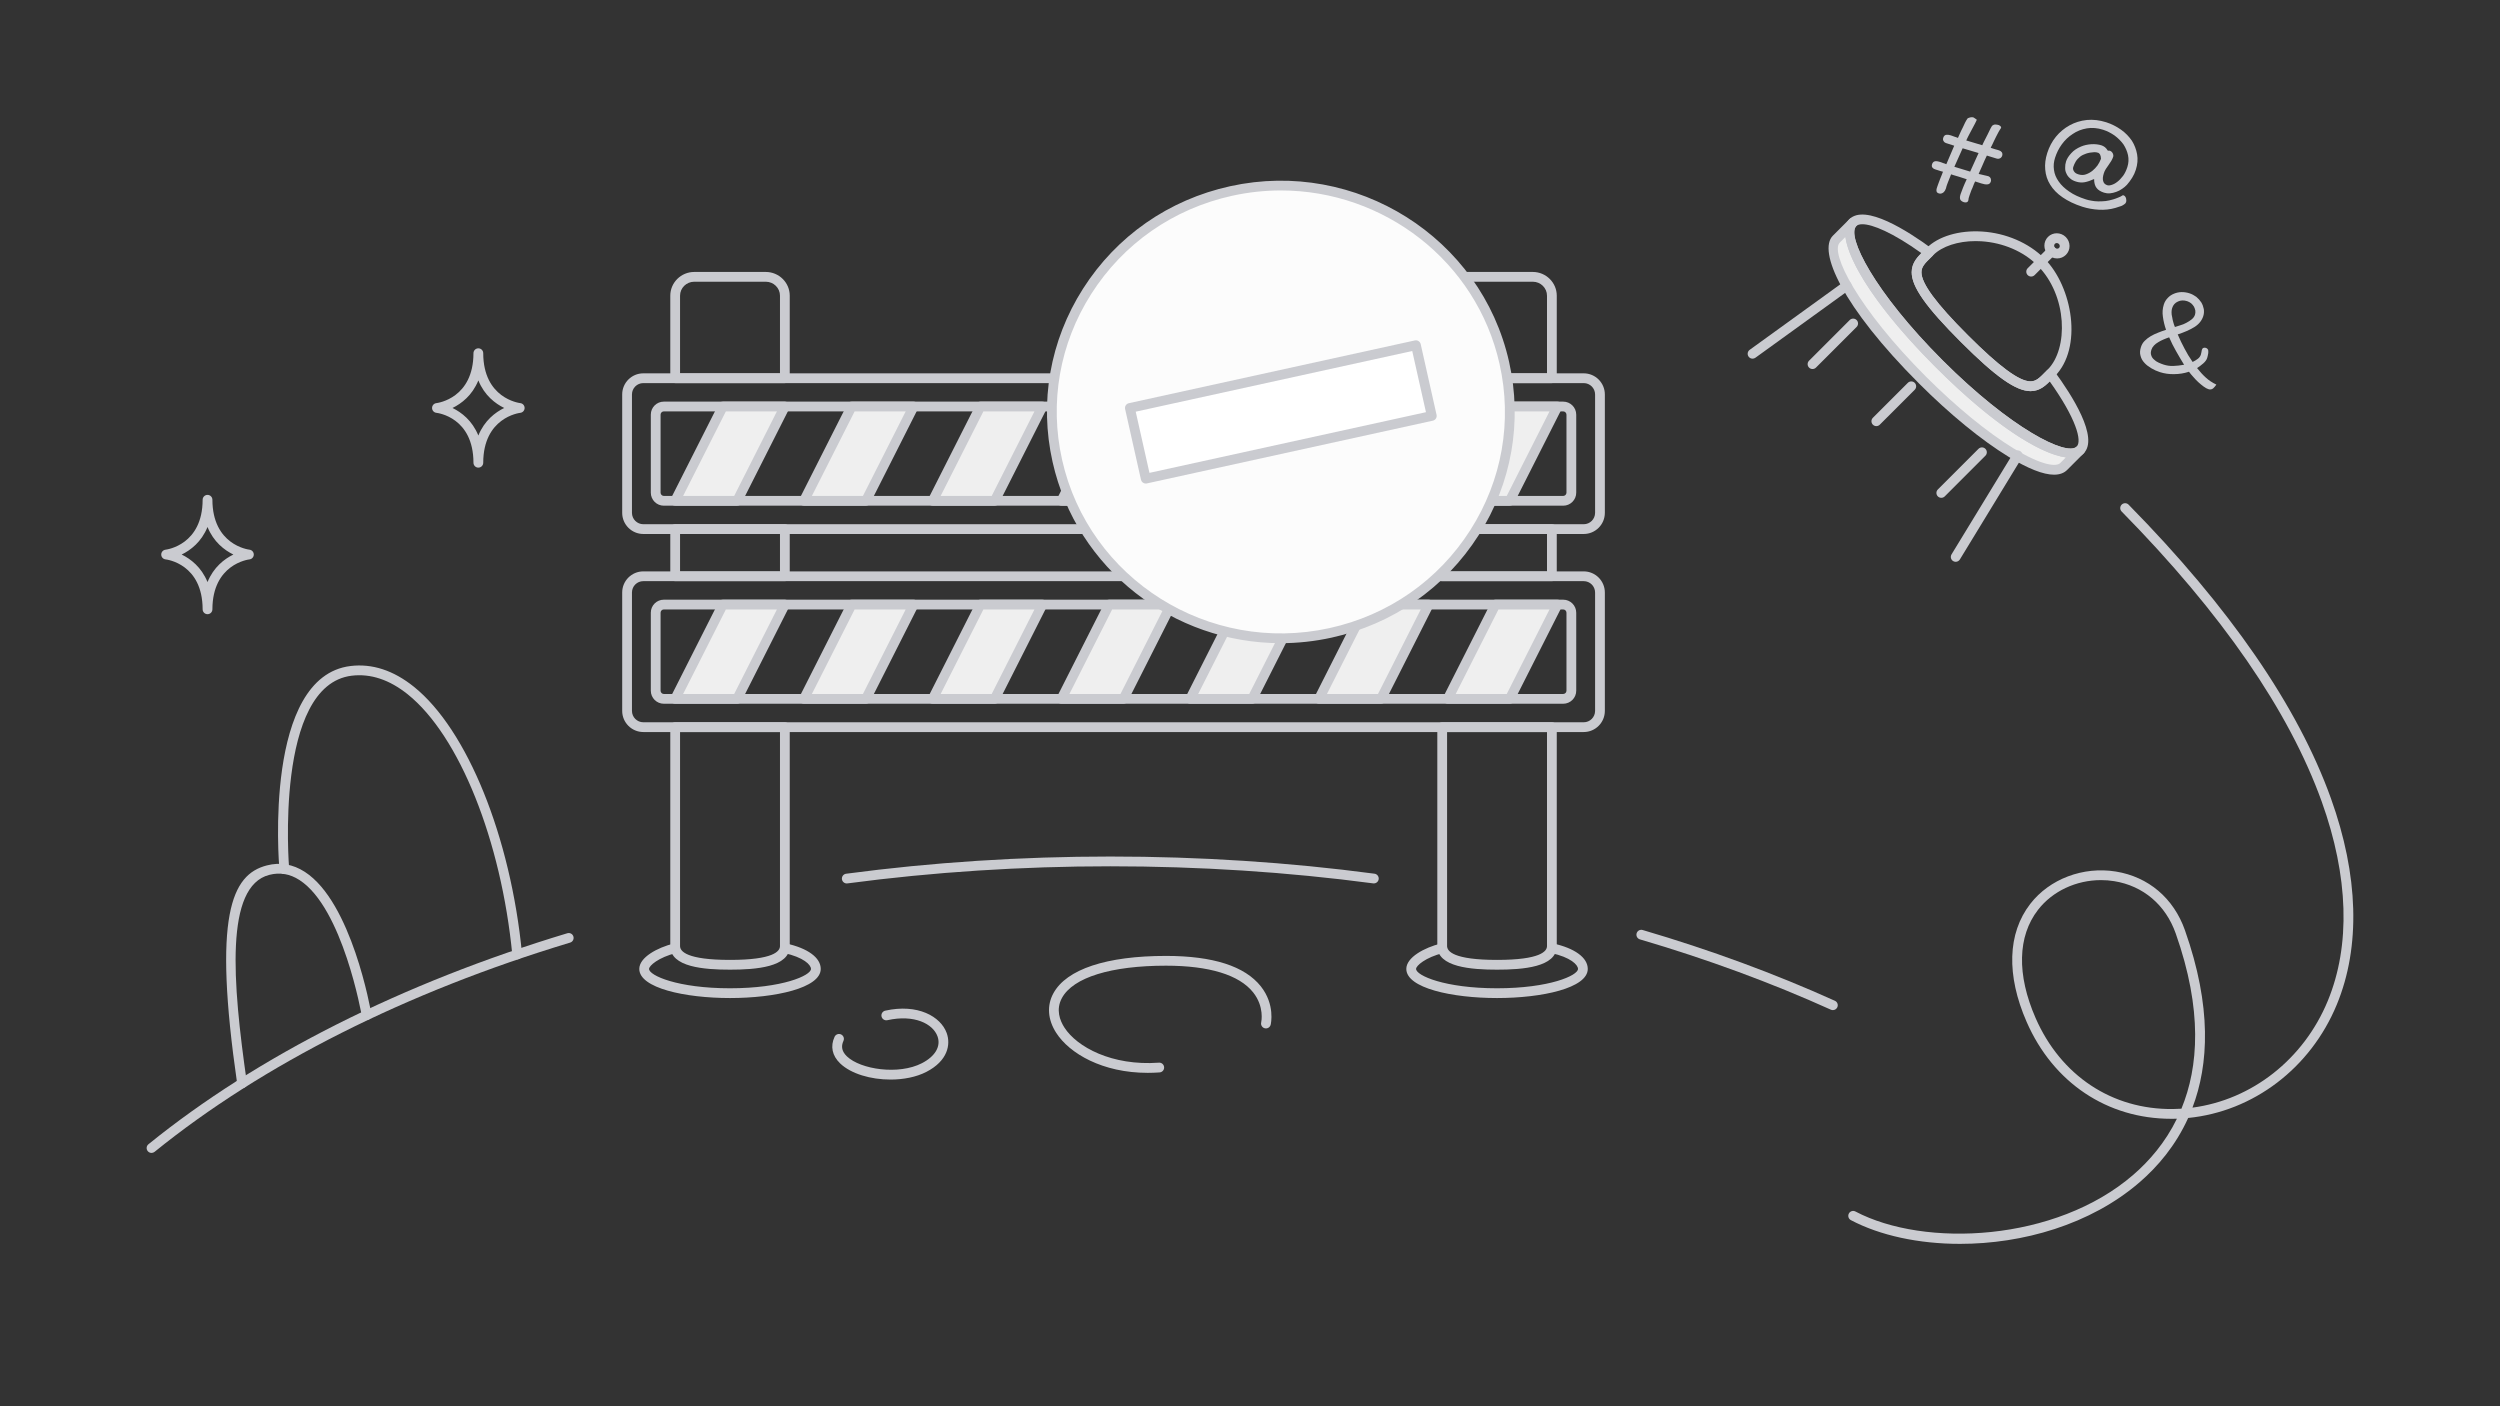 <?xml version="1.0" encoding="UTF-8"?>
<svg width="512px" height="288px" viewBox="0 0 512 288" version="1.1" xmlns="http://www.w3.org/2000/svg" xmlns:xlink="http://www.w3.org/1999/xlink">
    <rect x="0" y="0" width="512" height="288" fill="#333333" stroke="none"/>
    <!-- Generator: Sketch 52.5 (67469) - http://www.bohemiancoding.com/sketch -->
    <title>Page 1</title>
    <desc>Created with Sketch.</desc>
    <defs>
        <polygon id="path-1" points="0 288 512 288 512 0 0 0"></polygon>
    </defs>
    <g id="质量效能平台一期" stroke="none" stroke-width="1" fill="none" fill-rule="evenodd">
        <g id="切图" transform="translate(-674, -215)">
            <g id="Page-1" transform="translate(674, 215)">
                <path d="M131.746,119.019 C130.467,119.019 129.426,120.06 129.426,121.34 L129.426,145.593 C129.426,146.877 130.471,147.922 131.755,147.922 L324.345,147.922 C325.629,147.922 326.674,146.877 326.674,145.593 L326.674,121.348 C326.674,120.064 325.629,119.019 324.345,119.019 L131.746,119.019 Z M324.345,149.922 L131.755,149.922 C129.368,149.922 127.426,147.98 127.426,145.593 L127.426,121.34 C127.426,118.957 129.364,117.019 131.746,117.019 L324.345,117.019 C326.731,117.019 328.674,118.961 328.674,121.348 L328.674,145.593 C328.674,147.98 326.731,149.922 324.345,149.922 Z" id="Fill-3" fill="#CACBD0"></path>
                <path d="M135.946,124.814 C135.589,124.814 135.286,125.117 135.286,125.474 L135.286,141.46 C135.286,141.822 135.593,142.127 135.954,142.127 L320.144,142.127 C320.507,142.127 320.813,141.822 320.813,141.46 L320.813,125.482 C320.813,125.12 320.507,124.814 320.144,124.814 L135.946,124.814 Z M320.144,144.127 L135.954,144.127 C134.483,144.127 133.286,142.93 133.286,141.46 L133.286,125.474 C133.286,124.007 134.48,122.814 135.946,122.814 L320.144,122.814 C321.616,122.814 322.813,124.011 322.813,125.482 L322.813,141.46 C322.813,142.93 321.616,144.127 320.144,144.127 Z" id="Fill-5" fill="#CACBD0"></path>
                <path d="M131.746,78.459 C130.467,78.459 129.426,79.5 129.426,80.78 L129.426,105.032 C129.426,106.316 130.471,107.361 131.755,107.361 L324.345,107.361 C325.629,107.361 326.674,106.316 326.674,105.032 L326.674,80.788 C326.674,79.504 325.629,78.459 324.345,78.459 L131.746,78.459 Z M324.345,109.361 L131.755,109.361 C129.368,109.361 127.426,107.419 127.426,105.032 L127.426,80.78 C127.426,78.397 129.364,76.459 131.746,76.459 L324.345,76.459 C326.731,76.459 328.674,78.401 328.674,80.788 L328.674,105.032 C328.674,107.419 326.731,109.361 324.345,109.361 Z" id="Fill-7" fill="#CACBD0"></path>
                <path d="M135.946,84.253 C135.589,84.253 135.286,84.556 135.286,84.914 L135.286,100.899 C135.286,101.261 135.593,101.567 135.954,101.567 L320.144,101.567 C320.507,101.567 320.813,101.261 320.813,100.899 L320.813,84.922 C320.813,84.56 320.507,84.253 320.144,84.253 L135.946,84.253 Z M320.144,103.567 L135.954,103.567 C134.483,103.567 133.286,102.37 133.286,100.899 L133.286,84.914 C133.286,83.446 134.48,82.253 135.946,82.253 L320.144,82.253 C321.616,82.253 322.813,83.45 322.813,84.922 L322.813,100.899 C322.813,102.37 321.616,103.567 320.144,103.567 Z" id="Fill-9" fill="#CACBD0"></path>
                <path d="M149.506,204.399 C140.273,204.399 130.926,202.35 130.926,198.435 C130.926,196.071 134.61,194.074 138.032,193.219 C138.567,193.089 139.11,193.412 139.245,193.948 C139.378,194.484 139.053,195.027 138.517,195.161 C134.846,196.077 132.926,197.779 132.926,198.435 C132.926,199.781 138.778,202.399 149.506,202.399 C160.235,202.399 166.087,199.781 166.087,198.435 C166.087,197.606 164.607,196.051 160.527,195.168 C159.986,195.05 159.644,194.518 159.761,193.978 C159.878,193.437 160.41,193.095 160.95,193.212 C165.419,194.181 168.087,196.134 168.087,198.435 C168.087,202.35 158.739,204.399 149.506,204.399" id="Fill-11" fill="#CACBD0"></path>
                <path d="M139.275,149.922 L139.275,193.759 C139.275,194.816 140.604,196.588 149.506,196.588 C158.41,196.588 159.739,194.816 159.739,193.759 L159.739,149.922 L139.275,149.922 Z M149.506,198.588 C144.255,198.588 137.275,198.087 137.275,193.759 L137.275,148.922 C137.275,148.369 137.722,147.922 138.275,147.922 L160.739,147.922 C161.292,147.922 161.739,148.369 161.739,148.922 L161.739,193.759 C161.739,198.087 154.757,198.588 149.506,198.588 Z" id="Fill-13" fill="#CACBD0"></path>
                <path d="M139.275,76.459 L159.739,76.459 L159.739,60.56 C159.739,58.98 158.435,57.696 156.832,57.696 L142.181,57.696 C140.579,57.696 139.275,58.98 139.275,60.56 L139.275,76.459 Z M160.739,78.459 L138.275,78.459 C137.722,78.459 137.275,78.012 137.275,77.459 L137.275,60.56 C137.275,57.878 139.476,55.696 142.181,55.696 L156.832,55.696 C159.538,55.696 161.739,57.878 161.739,60.56 L161.739,77.459 C161.739,78.012 161.292,78.459 160.739,78.459 Z" id="Fill-15" fill="#CACBD0"></path>
                <mask id="mask-2" fill="white">
                    <use xlink:href="#path-1"></use>
                </mask>
                <g id="Clip-18"></g>
                <path d="M139.275,117.019 L159.739,117.019 L159.739,109.362 L139.275,109.362 L139.275,117.019 Z M160.739,119.019 L138.275,119.019 C137.722,119.019 137.275,118.571 137.275,118.019 L137.275,108.362 C137.275,107.809 137.722,107.362 138.275,107.362 L160.739,107.362 C161.291,107.362 161.739,107.809 161.739,108.362 L161.739,118.019 C161.739,118.571 161.291,119.019 160.739,119.019 Z" id="Fill-17" fill="#CACBD0" mask="url(#mask-2)"></path>
                <path d="M306.593,204.399 C297.36,204.399 288.013,202.35 288.013,198.435 C288.013,196.071 291.697,194.074 295.119,193.219 C295.652,193.089 296.197,193.412 296.332,193.948 C296.465,194.484 296.14,195.027 295.604,195.161 C291.933,196.077 290.013,197.779 290.013,198.435 C290.013,199.781 295.865,202.399 306.593,202.399 C317.322,202.399 323.174,199.781 323.174,198.435 C323.174,197.606 321.694,196.051 317.614,195.168 C317.073,195.05 316.731,194.518 316.848,193.978 C316.965,193.437 317.497,193.095 318.037,193.212 C322.506,194.181 325.174,196.134 325.174,198.435 C325.174,202.35 315.826,204.399 306.593,204.399" id="Fill-19" fill="#CACBD0" mask="url(#mask-2)"></path>
                <path d="M296.362,149.922 L296.362,193.759 C296.362,194.816 297.691,196.588 306.593,196.588 C315.497,196.588 316.826,194.816 316.826,193.759 L316.826,149.922 L296.362,149.922 Z M306.593,198.588 C301.342,198.588 294.362,198.087 294.362,193.759 L294.362,148.922 C294.362,148.369 294.809,147.922 295.362,147.922 L317.826,147.922 C318.379,147.922 318.826,148.369 318.826,148.922 L318.826,193.759 C318.826,198.087 311.844,198.588 306.593,198.588 Z" id="Fill-20" fill="#CACBD0" mask="url(#mask-2)"></path>
                <path d="M296.362,76.459 L316.826,76.459 L316.826,60.56 C316.826,58.98 315.522,57.696 313.919,57.696 L299.268,57.696 C297.666,57.696 296.362,58.98 296.362,60.56 L296.362,76.459 Z M317.826,78.459 L295.362,78.459 C294.809,78.459 294.362,78.012 294.362,77.459 L294.362,60.56 C294.362,57.878 296.563,55.696 299.268,55.696 L313.919,55.696 C316.625,55.696 318.826,57.878 318.826,60.56 L318.826,77.459 C318.826,78.012 318.379,78.459 317.826,78.459 Z" id="Fill-21" fill="#CACBD0" mask="url(#mask-2)"></path>
                <path d="M296.362,117.019 L316.826,117.019 L316.826,109.362 L296.362,109.362 L296.362,117.019 Z M317.825,119.019 L295.362,119.019 C294.809,119.019 294.362,118.571 294.362,118.019 L294.362,108.362 C294.362,107.809 294.809,107.362 295.362,107.362 L317.825,107.362 C318.378,107.362 318.825,107.809 318.825,108.362 L318.825,118.019 C318.825,118.571 318.378,119.019 317.825,119.019 Z" id="Fill-22" fill="#CACBD0" mask="url(#mask-2)"></path>
                <polygon id="Fill-23" fill="#EFEFEF" mask="url(#mask-2)" points="160.739 123.813 148.042 123.813 138.275 143.127 150.972 143.127"></polygon>
                <path d="M139.901,142.127 L150.357,142.127 L159.113,124.814 L148.657,124.814 L139.901,142.127 Z M150.972,144.127 L138.275,144.127 C137.927,144.127 137.605,143.946 137.423,143.65 C137.241,143.355 137.226,142.985 137.382,142.676 L147.149,123.362 C147.319,123.025 147.665,122.814 148.042,122.814 L160.739,122.814 C161.087,122.814 161.409,122.994 161.59,123.29 C161.773,123.586 161.788,123.955 161.631,124.265 L151.865,143.578 C151.695,143.915 151.349,144.127 150.972,144.127 Z" id="Fill-24" fill="#CACBD0" mask="url(#mask-2)"></path>
                <polygon id="Fill-25" fill="#EFEFEF" mask="url(#mask-2)" points="187.11 123.813 174.413 123.813 164.646 143.127 177.343 143.127"></polygon>
                <path d="M166.272,142.127 L176.728,142.127 L185.484,124.814 L175.028,124.814 L166.272,142.127 Z M177.343,144.127 L164.646,144.127 C164.298,144.127 163.976,143.946 163.794,143.65 C163.612,143.355 163.597,142.985 163.753,142.676 L173.52,123.362 C173.69,123.025 174.036,122.814 174.413,122.814 L187.11,122.814 C187.458,122.814 187.78,122.994 187.961,123.29 C188.144,123.586 188.159,123.955 188.002,124.265 L178.236,143.578 C178.066,143.915 177.72,144.127 177.343,144.127 Z" id="Fill-26" fill="#CACBD0" mask="url(#mask-2)"></path>
                <polygon id="Fill-27" fill="#EFEFEF" mask="url(#mask-2)" points="213.481 123.813 200.784 123.813 191.017 143.127 203.714 143.127"></polygon>
                <path d="M192.643,142.127 L203.099,142.127 L211.855,124.814 L201.399,124.814 L192.643,142.127 Z M203.714,144.127 L191.017,144.127 C190.669,144.127 190.347,143.946 190.165,143.65 C189.983,143.355 189.968,142.985 190.124,142.676 L199.891,123.362 C200.061,123.025 200.407,122.814 200.784,122.814 L213.481,122.814 C213.829,122.814 214.151,122.994 214.332,123.29 C214.515,123.586 214.53,123.955 214.373,124.265 L204.607,143.578 C204.437,143.915 204.091,144.127 203.714,144.127 Z" id="Fill-28" fill="#CACBD0" mask="url(#mask-2)"></path>
                <polygon id="Fill-29" fill="#EFEFEF" mask="url(#mask-2)" points="239.852 123.813 227.155 123.813 217.388 143.127 230.085 143.127"></polygon>
                <path d="M219.014,142.127 L229.47,142.127 L238.226,124.814 L227.77,124.814 L219.014,142.127 Z M230.085,144.127 L217.388,144.127 C217.04,144.127 216.718,143.946 216.536,143.65 C216.354,143.355 216.339,142.985 216.495,142.676 L226.262,123.362 C226.432,123.025 226.778,122.814 227.155,122.814 L239.852,122.814 C240.2,122.814 240.522,122.994 240.703,123.29 C240.886,123.586 240.901,123.955 240.744,124.265 L230.978,143.578 C230.808,143.915 230.462,144.127 230.085,144.127 Z" id="Fill-30" fill="#CACBD0" mask="url(#mask-2)"></path>
                <polygon id="Fill-31" fill="#EFEFEF" mask="url(#mask-2)" points="266.223 123.813 253.526 123.813 243.759 143.127 256.456 143.127"></polygon>
                <path d="M245.385,142.127 L255.841,142.127 L264.597,124.814 L254.141,124.814 L245.385,142.127 Z M256.456,144.127 L243.759,144.127 C243.411,144.127 243.089,143.946 242.907,143.65 C242.725,143.355 242.71,142.985 242.866,142.676 L252.633,123.362 C252.803,123.025 253.149,122.814 253.526,122.814 L266.223,122.814 C266.571,122.814 266.893,122.994 267.074,123.29 C267.257,123.586 267.272,123.955 267.115,124.265 L257.349,143.578 C257.179,143.915 256.833,144.127 256.456,144.127 Z" id="Fill-32" fill="#CACBD0" mask="url(#mask-2)"></path>
                <polygon id="Fill-33" fill="#EFEFEF" mask="url(#mask-2)" points="292.594 123.813 279.897 123.813 270.13 143.127 282.827 143.127"></polygon>
                <path d="M271.756,142.127 L282.211,142.127 L290.968,124.814 L280.512,124.814 L271.756,142.127 Z M282.826,144.127 L270.13,144.127 C269.782,144.127 269.46,143.946 269.278,143.65 C269.096,143.355 269.081,142.985 269.237,142.676 L279.004,123.362 C279.174,123.025 279.52,122.814 279.897,122.814 L292.594,122.814 C292.942,122.814 293.264,122.994 293.445,123.29 C293.628,123.586 293.643,123.955 293.486,124.265 L283.719,143.578 C283.549,143.915 283.203,144.127 282.826,144.127 Z" id="Fill-34" fill="#CACBD0" mask="url(#mask-2)"></path>
                <polygon id="Fill-35" fill="#EFEFEF" mask="url(#mask-2)" points="318.965 123.813 306.268 123.813 296.501 143.127 309.198 143.127"></polygon>
                <path d="M298.127,142.127 L308.582,142.127 L317.339,124.814 L306.883,124.814 L298.127,142.127 Z M309.197,144.127 L296.501,144.127 C296.153,144.127 295.831,143.946 295.649,143.65 C295.467,143.355 295.452,142.985 295.608,142.676 L305.375,123.362 C305.545,123.025 305.891,122.814 306.268,122.814 L318.965,122.814 C319.313,122.814 319.635,122.994 319.816,123.29 C319.999,123.586 320.014,123.955 319.857,124.265 L310.09,143.578 C309.92,143.915 309.574,144.127 309.197,144.127 Z" id="Fill-36" fill="#CACBD0" mask="url(#mask-2)"></path>
                <polygon id="Fill-37" fill="#EFEFEF" mask="url(#mask-2)" points="160.739 83.254 148.042 83.254 138.275 102.567 150.972 102.567"></polygon>
                <path d="M139.901,101.568 L150.357,101.568 L159.113,84.254 L148.657,84.254 L139.901,101.568 Z M150.972,103.568 L138.275,103.568 C137.927,103.568 137.605,103.387 137.423,103.091 C137.241,102.796 137.226,102.426 137.382,102.117 L147.149,82.802 C147.319,82.465 147.665,82.254 148.042,82.254 L160.739,82.254 C161.087,82.254 161.409,82.434 161.59,82.73 C161.773,83.026 161.788,83.395 161.631,83.705 L151.865,103.019 C151.695,103.356 151.349,103.568 150.972,103.568 Z" id="Fill-38" fill="#CACBD0" mask="url(#mask-2)"></path>
                <polygon id="Fill-39" fill="#EFEFEF" mask="url(#mask-2)" points="187.11 83.254 174.413 83.254 164.646 102.567 177.343 102.567"></polygon>
                <path d="M166.272,101.568 L176.728,101.568 L185.484,84.254 L175.028,84.254 L166.272,101.568 Z M177.343,103.568 L164.646,103.568 C164.298,103.568 163.976,103.387 163.794,103.091 C163.612,102.796 163.597,102.426 163.753,102.117 L173.52,82.802 C173.69,82.465 174.036,82.254 174.413,82.254 L187.11,82.254 C187.458,82.254 187.78,82.434 187.961,82.73 C188.144,83.026 188.159,83.395 188.002,83.705 L178.236,103.019 C178.066,103.356 177.72,103.568 177.343,103.568 Z" id="Fill-40" fill="#CACBD0" mask="url(#mask-2)"></path>
                <polygon id="Fill-41" fill="#EFEFEF" mask="url(#mask-2)" points="213.481 83.254 200.784 83.254 191.017 102.567 203.714 102.567"></polygon>
                <path d="M192.643,101.568 L203.099,101.568 L211.855,84.254 L201.399,84.254 L192.643,101.568 Z M203.714,103.568 L191.017,103.568 C190.669,103.568 190.347,103.387 190.165,103.091 C189.983,102.796 189.968,102.426 190.124,102.117 L199.891,82.802 C200.061,82.465 200.407,82.254 200.784,82.254 L213.481,82.254 C213.829,82.254 214.151,82.434 214.332,82.73 C214.515,83.026 214.53,83.395 214.373,83.705 L204.607,103.019 C204.437,103.356 204.091,103.568 203.714,103.568 Z" id="Fill-42" fill="#CACBD0" mask="url(#mask-2)"></path>
                <polygon id="Fill-43" fill="#EFEFEF" mask="url(#mask-2)" points="239.852 83.254 227.155 83.254 217.388 102.567 230.085 102.567"></polygon>
                <path d="M219.014,101.568 L229.47,101.568 L238.226,84.254 L227.77,84.254 L219.014,101.568 Z M230.085,103.568 L217.388,103.568 C217.04,103.568 216.718,103.387 216.536,103.091 C216.354,102.796 216.339,102.426 216.495,102.117 L226.262,82.802 C226.432,82.465 226.778,82.254 227.155,82.254 L239.852,82.254 C240.2,82.254 240.522,82.434 240.703,82.73 C240.886,83.026 240.901,83.395 240.744,83.705 L230.978,103.019 C230.808,103.356 230.462,103.568 230.085,103.568 Z" id="Fill-44" fill="#CACBD0" mask="url(#mask-2)"></path>
                <polygon id="Fill-45" fill="#EFEFEF" mask="url(#mask-2)" points="266.223 83.254 253.526 83.254 243.759 102.567 256.456 102.567"></polygon>
                <path d="M245.385,101.568 L255.841,101.568 L264.597,84.254 L254.141,84.254 L245.385,101.568 Z M256.456,103.568 L243.759,103.568 C243.411,103.568 243.089,103.387 242.907,103.091 C242.725,102.796 242.71,102.426 242.866,102.117 L252.633,82.802 C252.803,82.465 253.149,82.254 253.526,82.254 L266.223,82.254 C266.571,82.254 266.893,82.434 267.074,82.73 C267.257,83.026 267.272,83.395 267.115,83.705 L257.349,103.019 C257.179,103.356 256.833,103.568 256.456,103.568 Z" id="Fill-46" fill="#CACBD0" mask="url(#mask-2)"></path>
                <polygon id="Fill-47" fill="#EFEFEF" mask="url(#mask-2)" points="292.594 83.254 279.897 83.254 270.13 102.567 282.827 102.567"></polygon>
                <path d="M271.756,101.568 L282.211,101.568 L290.968,84.254 L280.512,84.254 L271.756,101.568 Z M282.826,103.568 L270.13,103.568 C269.782,103.568 269.46,103.387 269.278,103.091 C269.096,102.796 269.081,102.426 269.237,102.117 L279.004,82.802 C279.174,82.465 279.52,82.254 279.897,82.254 L292.594,82.254 C292.942,82.254 293.264,82.434 293.445,82.73 C293.628,83.026 293.643,83.395 293.486,83.705 L283.719,103.019 C283.549,103.356 283.203,103.568 282.826,103.568 Z" id="Fill-48" fill="#CACBD0" mask="url(#mask-2)"></path>
                <polygon id="Fill-49" fill="#EFEFEF" mask="url(#mask-2)" points="318.965 83.254 306.268 83.254 296.501 102.567 309.198 102.567"></polygon>
                <path d="M298.127,101.568 L308.582,101.568 L317.339,84.254 L306.883,84.254 L298.127,101.568 Z M309.197,103.568 L296.501,103.568 C296.153,103.568 295.831,103.387 295.649,103.091 C295.467,102.796 295.452,102.426 295.608,102.117 L305.375,82.802 C305.545,82.465 305.891,82.254 306.268,82.254 L318.965,82.254 C319.313,82.254 319.635,82.434 319.816,82.73 C319.999,83.026 320.014,83.395 319.857,83.705 L310.09,103.019 C309.92,103.356 309.574,103.568 309.197,103.568 Z" id="Fill-50" fill="#CACBD0" mask="url(#mask-2)"></path>
                <path d="M308.084,74.32 C302.474,49.328 277.435,33.564 252.158,39.111 C226.881,44.658 210.938,69.415 216.548,94.407 C222.158,119.4 247.197,135.163 272.474,129.616 C297.751,124.07 313.694,99.312 308.084,74.32" id="Fill-51" fill="#FCFCFC" mask="url(#mask-2)"></path>
                <path d="M262.325,39.005 C259.041,39.005 255.709,39.356 252.374,40.088 C240.321,42.733 230.06,49.878 223.484,60.207 C217.006,70.382 214.888,82.45 217.524,94.189 C223.006,118.605 247.556,134.066 272.26,128.64 C284.312,125.995 294.572,118.85 301.147,108.521 C307.627,98.346 309.743,86.277 307.108,74.539 C302.368,53.42 283.356,39.005 262.325,39.005 M262.308,131.723 C240.362,131.724 220.522,116.675 215.572,94.626 C212.82,82.365 215.03,69.76 221.798,59.133 C228.661,48.352 239.369,40.895 251.945,38.135 C277.717,32.479 303.339,48.612 309.06,74.102 C311.812,86.362 309.601,98.968 302.836,109.595 C295.971,120.376 285.264,127.833 272.688,130.593 C269.211,131.357 265.733,131.723 262.308,131.723" id="Fill-52" fill="#CACBD0" mask="url(#mask-2)"></path>
                <polygon id="Fill-53" fill="#FFFFFF" mask="url(#mask-2)" points="293.233 85.176 234.65 98.032 231.399 83.551 289.982 70.695"></polygon>
                <path d="M232.595,84.313 L235.408,96.842 L292.037,84.415 L289.225,71.886 L232.595,84.313 Z M234.649,99.033 C234.191,99.033 233.779,98.716 233.674,98.251 L230.423,83.77 C230.365,83.51 230.412,83.239 230.555,83.014 C230.699,82.79 230.924,82.631 231.185,82.575 L289.769,69.719 C290.295,69.603 290.838,69.94 290.958,70.477 L294.208,84.958 C294.267,85.217 294.219,85.489 294.076,85.713 C293.933,85.938 293.707,86.096 293.448,86.153 L234.865,99.009 C234.792,99.025 234.72,99.033 234.649,99.033 Z" id="Fill-54" fill="#CACBD0" mask="url(#mask-2)"></path>
                <path d="M31.032,236.118 C30.741,236.118 30.453,235.991 30.255,235.747 C29.907,235.318 29.973,234.688 30.402,234.341 C52.718,216.269 82.382,201.327 116.188,191.129 C116.718,190.968 117.275,191.267 117.433,191.797 C117.594,192.326 117.294,192.884 116.766,193.043 C83.206,203.168 53.776,217.985 31.66,235.895 C31.476,236.045 31.253,236.118 31.032,236.118" id="Fill-55" fill="#CACBD0" mask="url(#mask-2)"></path>
                <path d="M173.419,180.931 C172.925,180.931 172.495,180.566 172.429,180.063 C172.356,179.515 172.74,179.013 173.288,178.94 C208.563,174.247 246.2,174.244 281.494,178.933 C282.041,179.005 282.427,179.508 282.354,180.056 C282.281,180.603 281.777,180.982 281.231,180.915 C246.11,176.25 208.652,176.253 173.552,180.922 C173.507,180.928 173.463,180.931 173.419,180.931" id="Fill-56" fill="#CACBD0" mask="url(#mask-2)"></path>
                <path d="M375.373,206.871 C375.235,206.871 375.096,206.843 374.962,206.782 C362.759,201.27 349.602,196.427 335.857,192.385 C335.328,192.229 335.024,191.674 335.181,191.143 C335.336,190.615 335.887,190.308 336.422,190.467 C350.254,194.533 363.498,199.41 375.786,204.96 C376.289,205.187 376.513,205.779 376.285,206.283 C376.118,206.652 375.754,206.871 375.373,206.871" id="Fill-57" fill="#CACBD0" mask="url(#mask-2)"></path>
                <path d="M235.062,219.719 C225.772,219.719 219.029,215.752 216.313,211.531 C214.567,208.818 214.362,205.938 215.734,203.423 C218.427,198.489 226.619,195.771 238.799,195.771 C248.417,195.771 254.954,197.872 258.229,202.018 C261.17,205.742 260.277,209.686 260.237,209.852 C260.109,210.391 259.57,210.722 259.033,210.593 C258.496,210.465 258.164,209.926 258.292,209.389 C258.32,209.264 258.988,206.174 256.632,203.224 C253.786,199.657 247.619,197.771 238.799,197.771 C227.549,197.771 219.783,200.18 217.49,204.381 C216.201,206.743 217.053,208.985 217.995,210.449 C220.538,214.401 227.683,218.337 237.343,217.636 C237.891,217.586 238.373,218.01 238.413,218.561 C238.453,219.112 238.039,219.591 237.488,219.63 C236.662,219.69 235.852,219.719 235.062,219.719" id="Fill-58" fill="#CACBD0" mask="url(#mask-2)"></path>
                <path d="M182.375,221.095 C178.359,221.095 174.297,219.931 172.063,217.787 C170.426,216.215 170.02,214.28 170.922,212.337 C171.154,211.836 171.749,211.616 172.25,211.851 C172.751,212.083 172.969,212.678 172.736,213.179 C172.199,214.334 172.433,215.369 173.448,216.345 C176.23,219.017 184.02,220.209 188.806,217.744 C191.543,216.333 192.738,214.278 192.002,212.245 C191.07,209.672 187.245,207.709 181.731,208.936 C181.198,209.053 180.659,208.717 180.538,208.176 C180.419,207.637 180.759,207.103 181.298,206.983 C187.939,205.509 192.653,208.17 193.883,211.565 C194.74,213.933 194.098,217.267 189.722,219.522 C187.652,220.588 185.023,221.095 182.375,221.095" id="Fill-59" fill="#CACBD0" mask="url(#mask-2)"></path>
                <path d="M49.571,222.872 C49.082,222.872 48.654,222.513 48.583,222.015 C43.592,187.441 47.397,179.11 54.644,177.239 C57.368,176.532 59.986,176.981 62.428,178.559 C72.035,184.772 75.908,206.794 76.068,207.728 C76.162,208.272 75.796,208.79 75.252,208.883 C74.711,208.979 74.191,208.61 74.097,208.066 C74.059,207.847 70.214,185.975 61.342,180.238 C59.36,178.958 57.335,178.612 55.144,179.175 C46.058,181.522 47.572,201.015 50.562,221.729 C50.64,222.275 50.261,222.783 49.715,222.861 C49.667,222.869 49.618,222.872 49.571,222.872" id="Fill-60" fill="#CACBD0" mask="url(#mask-2)"></path>
                <path d="M105.919,196.469 C105.41,196.469 104.975,196.082 104.925,195.566 C102.657,172.113 94.055,150.671 83.519,142.211 C79.768,139.199 75.899,137.913 72.03,138.384 C56.153,140.321 59.186,177.546 59.218,177.922 C59.266,178.472 58.858,178.956 58.308,179.004 C57.743,179.056 57.273,178.644 57.226,178.094 C57.086,176.482 54.016,138.567 71.788,136.4 C76.218,135.859 80.584,137.29 84.771,140.652 C95.7,149.428 104.6,171.418 106.915,195.372 C106.969,195.922 106.565,196.411 106.017,196.464 C105.983,196.467 105.951,196.469 105.919,196.469" id="Fill-61" fill="#CACBD0" mask="url(#mask-2)"></path>
                <path d="M401.949,30.369 L400.252,34.157 L403.488,35.146 L405.212,31.34 L401.949,30.369 Z M409.632,32.406 C409.39,32.529 409.156,32.555 408.906,32.474 L406.909,31.86 C406.762,32.166 406.606,32.493 406.445,32.843 C406.267,33.24 406.094,33.613 405.955,33.973 C405.786,34.345 405.63,34.674 405.512,34.963 L405.224,35.627 C405.315,35.656 405.483,35.683 405.695,35.727 L406.303,35.873 C406.507,35.939 406.7,35.973 406.866,36.002 C407.026,36.054 407.125,36.061 407.17,36.075 C407.399,36.148 407.575,36.306 407.685,36.517 C407.762,36.743 407.795,36.954 407.721,37.183 C407.603,37.549 407.363,37.749 407.007,37.76 C406.644,37.796 406.241,37.715 405.762,37.562 L404.505,37.158 L404.262,37.685 L403.95,38.492 C403.808,38.775 403.699,39.041 403.618,39.292 C403.507,39.56 403.435,39.789 403.39,39.925 L403.221,40.451 C403.163,40.633 403.149,40.754 403.149,40.83 C403.135,40.876 403.137,40.953 403.123,40.998 L403.079,41.135 C403.026,41.295 402.921,41.387 402.755,41.434 C402.565,41.475 402.39,41.469 402.209,41.41 C401.798,41.278 401.536,41.069 401.442,40.811 C401.356,40.531 401.389,40.189 401.529,39.756 C401.654,39.367 401.825,38.92 402.045,38.385 C402.26,37.874 402.488,37.317 402.786,36.709 L401.072,36.159 C400.745,36.079 400.449,35.984 400.175,35.896 L399.579,35.705 C399.55,35.796 399.476,35.949 399.418,36.131 L398.916,37.382 C398.822,37.603 398.769,37.763 398.726,37.899 L398.623,38.219 C398.579,38.356 398.543,38.47 398.536,38.57 C398.485,38.728 398.411,38.881 398.342,39.011 C398.24,39.179 398.127,39.294 398.014,39.41 C397.878,39.516 397.726,39.594 397.591,39.627 C397.425,39.674 397.274,39.675 397.091,39.616 C396.795,39.521 396.642,39.371 396.616,39.213 C396.57,39.047 396.558,38.842 396.625,38.636 L396.757,38.225 C396.815,38.043 396.889,37.814 397.007,37.523 L397.346,36.625 L397.699,35.756 C397.786,35.483 397.87,35.306 397.935,35.178 C397.776,35.126 397.587,35.09 397.358,35.017 L396.353,34.694 C396.17,34.635 396.041,34.57 395.918,34.479 C395.635,34.263 395.57,33.99 395.688,33.625 C395.783,33.328 395.947,33.128 396.228,33.042 C396.478,32.97 396.863,33.02 397.366,33.182 L397.572,33.248 C397.663,33.277 397.795,33.343 397.93,33.387 L398.296,33.505 C398.426,33.571 398.517,33.6 398.608,33.63 L400.226,29.841 L398.604,29.321 C398.332,29.233 398.149,29.099 398.041,28.887 C397.899,28.692 397.897,28.464 397.986,28.191 C398.087,27.871 398.276,27.679 398.55,27.615 C398.815,27.575 399.11,27.594 399.43,27.696 L399.772,27.806 C399.909,27.85 400.038,27.916 400.199,27.967 L400.634,28.107 C400.762,28.173 400.899,28.217 400.99,28.246 C401.041,28.088 401.183,27.806 401.36,27.409 C401.538,27.013 401.723,26.592 401.976,26.12 L402.45,25.113 C402.613,24.763 402.807,24.472 402.986,24.226 C403.19,24.142 403.394,24.056 403.606,24.023 C403.795,23.983 403.993,23.996 404.199,24.061 C404.245,24.076 404.32,24.152 404.488,24.255 L404.856,24.525 C404.721,24.783 404.611,25.051 404.478,25.31 C404.344,25.571 404.219,25.807 404.099,26.019 C403.854,26.47 403.639,26.905 403.401,27.333 C403.163,27.76 402.933,28.24 402.688,28.766 L405.976,29.746 C406.027,29.586 406.168,29.305 406.385,28.869 C406.592,28.458 406.807,28.022 407.058,27.549 C407.252,27.107 407.459,26.695 407.652,26.329 C407.839,25.986 407.957,25.772 408.026,25.718 C408.219,25.579 408.423,25.493 408.675,25.498 C408.872,25.512 409.115,25.538 409.389,25.627 C409.435,25.641 409.534,25.725 409.68,25.821 C409.788,25.955 409.856,26.053 409.834,26.122 C409.798,26.236 409.753,26.297 409.745,26.321 C409.709,26.359 409.702,26.381 409.693,26.405 C409.68,26.45 409.642,26.489 409.603,26.526 L409.396,26.863 L409.209,27.206 C409.091,27.42 408.964,27.656 408.817,27.962 L408.378,28.855 C408.229,29.16 408.091,29.441 407.978,29.709 C407.846,29.968 407.74,30.135 407.697,30.273 L408.611,30.566 C408.793,30.625 408.961,30.654 409.12,30.705 L409.416,30.8 C409.668,30.881 409.851,31.016 409.99,31.21 C410.099,31.421 410.123,31.657 410.05,31.886 C409.969,32.137 409.812,32.312 409.632,32.406 Z" id="Fill-62" fill="#CACBD0" mask="url(#mask-2)"></path>
                <path d="M430.102,31.667 C429.962,31.47 429.856,31.336 429.74,31.299 C429.649,31.269 429.506,31.248 429.346,31.197 C429.147,31.184 429.027,31.17 428.928,31.163 C428.26,31.201 427.701,31.299 427.247,31.456 C426.741,31.62 426.318,31.837 425.98,32.106 C425.633,32.399 425.334,32.705 425.118,33.065 C424.902,33.424 424.731,33.798 424.606,34.187 C424.512,34.482 424.546,34.77 424.731,35.057 C424.909,35.367 425.199,35.56 425.61,35.692 C426.181,35.875 426.705,35.892 427.219,35.704 C427.703,35.531 428.133,35.291 428.538,34.968 C428.914,34.66 429.259,34.293 429.566,33.887 C429.848,33.475 430.093,33.024 430.278,32.53 C430.266,32.173 430.211,31.878 430.102,31.667 M435.047,41.844 C434.853,41.983 434.664,42.099 434.46,42.185 L433.87,42.373 L433.251,42.577 C432.14,42.901 430.995,43.012 429.856,42.95 C428.717,42.886 427.571,42.694 426.473,42.342 C424.852,41.822 423.503,41.161 422.409,40.408 C421.294,39.646 420.465,38.777 419.885,37.834 C419.283,36.886 418.959,35.849 418.863,34.735 C418.76,33.644 418.9,32.505 419.281,31.319 C419.677,30.084 420.255,28.985 421.048,28.005 C421.834,27.049 422.765,26.265 423.868,25.66 C424.907,25.087 426.087,24.709 427.39,24.573 C428.663,24.453 429.999,24.604 431.37,25.044 C432.467,25.396 433.482,25.923 434.405,26.572 C435.309,27.215 436.023,27.973 436.608,28.817 C437.141,29.667 437.5,30.589 437.679,31.604 C437.858,32.619 437.769,33.674 437.418,34.769 C437.228,35.363 436.985,35.89 436.671,36.394 C436.357,36.899 436,37.387 435.602,37.84 C435.303,38.146 434.979,38.446 434.603,38.678 C434.212,38.955 433.819,39.157 433.397,39.298 C432.967,39.462 432.534,39.551 432.118,39.594 C431.678,39.629 431.267,39.573 430.903,39.456 C430.217,39.236 429.69,38.915 429.374,38.486 C429.051,38.08 428.87,37.468 428.876,36.664 C428.166,36.99 427.517,37.211 426.925,37.322 C426.313,37.429 425.727,37.367 425.157,37.183 C424.654,37.022 424.243,36.814 423.935,36.515 C423.598,36.23 423.351,35.899 423.196,35.52 C423.01,35.159 422.931,34.781 422.947,34.333 C422.928,33.925 422.991,33.492 423.138,33.034 C423.307,32.508 423.665,31.944 424.205,31.36 C424.713,30.793 425.383,30.354 426.199,30.01 C426.84,29.738 427.545,29.587 428.318,29.531 C429.06,29.493 429.766,29.568 430.406,29.773 C430.635,29.846 430.849,29.966 431.093,30.145 C431.292,30.31 431.492,30.55 431.694,30.867 C431.852,30.842 432.004,30.841 432.095,30.871 C432.324,30.944 432.523,31.109 432.669,31.356 C432.809,31.629 432.85,31.892 432.777,32.121 C432.688,32.396 432.549,32.678 432.377,32.976 C432.184,33.266 432.019,33.542 431.84,33.786 L431.272,34.611 C431.078,34.901 430.961,35.192 430.858,35.512 C430.653,36.151 430.605,36.69 430.731,37.083 C430.843,37.521 431.111,37.784 431.567,37.93 C431.796,38.003 432.076,37.993 432.469,37.866 C432.833,37.757 433.226,37.555 433.631,37.232 C434.029,36.931 434.412,36.525 434.801,36.02 C435.159,35.532 435.456,34.921 435.683,34.213 C435.947,33.391 435.984,32.572 435.815,31.761 C435.639,30.974 435.32,30.242 434.864,29.542 C434.371,28.879 433.781,28.288 433.07,27.756 C432.328,27.241 431.55,26.842 430.726,26.577 C429.54,26.196 428.431,26.117 427.394,26.287 C426.326,26.474 425.351,26.842 424.509,27.427 C423.62,27.999 422.893,28.697 422.265,29.554 C421.637,30.411 421.185,31.349 420.877,32.309 C420.613,33.131 420.524,33.959 420.654,34.807 C420.763,35.649 421.09,36.432 421.63,37.186 C422.146,37.93 422.86,38.613 423.791,39.24 C424.695,39.882 425.838,40.399 427.208,40.839 C427.528,40.941 427.924,41.044 428.357,41.107 C428.782,41.194 429.223,41.235 429.724,41.244 C430.202,41.245 430.71,41.232 431.232,41.174 C431.733,41.107 432.247,40.995 432.776,40.837 C433.11,40.743 433.426,40.619 433.773,40.478 C434.083,40.376 434.385,40.221 434.702,40.019 L434.731,40.004 C434.738,39.981 434.792,39.974 434.837,39.988 L434.928,40.017 C435.134,40.084 435.297,40.286 435.406,40.573 C435.485,40.875 435.496,41.156 435.415,41.407 C435.356,41.591 435.236,41.729 435.047,41.844" id="Fill-63" fill="#CACBD0" mask="url(#mask-2)"></path>
                <path d="M449.604,63.602 C449.542,63.33 449.455,63.05 449.329,62.808 C449.161,62.553 448.984,62.32 448.745,62.116 C448.501,61.937 448.226,61.773 447.93,61.678 C447.244,61.458 446.607,61.481 446.041,61.753 C445.452,62.017 445.064,62.447 444.859,63.086 C444.771,63.36 444.727,63.649 444.731,63.952 C444.726,64.279 444.769,64.621 444.863,64.952 C444.905,65.294 444.993,65.648 445.087,65.982 C445.176,66.337 445.292,66.678 445.426,66.971 C445.591,66.923 445.758,66.876 445.932,66.807 L446.521,66.619 L447.17,66.398 C447.374,66.312 447.586,66.203 447.797,66.095 C448.189,65.895 448.543,65.655 448.882,65.385 C449.189,65.13 449.415,64.825 449.532,64.461 C449.62,64.186 449.632,63.912 449.604,63.602 M445.655,71.908 C445.151,71.041 444.679,70.083 444.243,69.085 C443.849,69.212 443.473,69.368 443.095,69.523 C442.687,69.696 442.326,69.882 442.009,70.082 C441.67,70.276 441.368,70.506 441.135,70.759 C440.875,71.028 440.71,71.304 440.608,71.624 C440.461,72.079 440.443,72.451 440.583,72.799 C440.678,73.131 440.87,73.394 441.146,73.634 C441.392,73.89 441.705,74.091 442.079,74.262 C442.429,74.423 442.764,74.557 443.13,74.675 C443.723,74.865 444.37,74.972 445.083,74.949 C445.772,74.918 446.499,74.849 447.301,74.703 C446.707,73.73 446.151,72.797 445.655,71.908 M453.258,79.537 C452.988,79.752 452.663,79.824 452.297,79.707 C451.977,79.604 451.634,79.418 451.29,79.156 C450.922,78.888 450.547,78.567 450.194,78.25 C449.826,77.907 449.488,77.546 449.158,77.163 C448.82,76.802 448.552,76.464 448.305,76.132 C447.292,76.464 446.285,76.618 445.276,76.623 C444.258,76.649 443.272,76.509 442.359,76.216 C441.719,76.011 441.146,75.751 440.597,75.423 C440.048,75.095 439.557,74.737 439.188,74.317 C438.774,73.88 438.504,73.392 438.376,72.846 C438.217,72.317 438.257,71.725 438.463,71.085 C438.617,70.605 438.854,70.179 439.222,69.817 C439.559,69.472 439.966,69.149 440.432,68.872 C440.899,68.593 441.405,68.351 441.978,68.133 C442.501,67.923 443.044,67.718 443.604,67.545 C443.29,66.638 443.075,65.738 442.959,64.846 C442.827,63.998 442.894,63.162 443.158,62.34 C443.319,61.838 443.587,61.394 443.962,61.01 C444.308,60.643 444.728,60.349 445.219,60.154 C445.688,59.952 446.202,59.84 446.763,59.819 C447.294,59.813 447.848,59.89 448.396,60.066 C448.898,60.227 449.373,60.48 449.802,60.794 C450.199,61.122 450.551,61.512 450.822,61.927 C451.084,62.364 451.243,62.817 451.339,63.301 C451.412,63.778 451.381,64.273 451.227,64.752 C450.934,65.666 450.311,66.424 449.4,66.987 C448.459,67.567 447.319,68.058 445.997,68.489 C446.425,69.509 446.899,70.467 447.385,71.38 C447.852,72.285 448.408,73.218 449.049,74.129 C449.434,73.951 449.78,73.734 450.11,73.487 C450.411,73.258 450.627,72.974 450.737,72.632 C450.781,72.494 450.817,72.305 450.861,72.091 C450.873,71.894 450.932,71.712 450.983,71.552 C451.027,71.414 451.118,71.292 451.285,71.245 C451.427,71.19 451.58,71.188 451.762,71.246 C451.991,71.32 452.143,71.471 452.23,71.675 C452.262,71.887 452.273,72.091 452.251,72.312 L452.144,72.88 C452.085,73.065 452.064,73.208 452.027,73.323 C451.91,73.687 451.643,74.055 451.25,74.409 C450.83,74.777 450.401,75.092 449.958,75.379 C450.55,76.123 451.142,76.792 451.77,77.347 C452.352,77.884 453.078,78.37 453.91,78.764 C453.716,79.054 453.506,79.313 453.258,79.537" id="Fill-64" fill="#CACBD0" mask="url(#mask-2)"></path>
                <path d="M397.127,74.491 C384.269,61.633 376.356,48.699 379.453,45.601 L376.081,48.974 C372.984,52.071 380.897,65.005 393.755,77.863 C406.613,90.721 419.547,98.634 422.644,95.537 L426.017,92.164 C422.919,95.262 409.985,87.349 397.127,74.491" id="Fill-65" fill="#EFEFEF" mask="url(#mask-2)"></path>
                <path d="M377.939,48.529 L376.788,49.679 C374.742,51.727 380.475,63.169 394.461,77.156 C400.626,83.32 406.991,88.531 412.381,91.831 C418.132,95.347 421.124,95.642 421.937,94.829 L423.087,93.678 C417.855,92.965 408.388,87.168 396.419,75.198 C384.451,63.227 378.654,53.761 377.939,48.529 M420.676,97.216 C418.467,97.216 415.343,95.987 411.338,93.537 C405.816,90.157 399.321,84.843 393.047,78.57 C377.299,62.822 372.236,51.404 375.374,48.266 L378.743,44.898 C378.744,44.895 378.746,44.895 378.747,44.894 C379.137,44.504 379.77,44.504 380.161,44.894 C380.551,45.285 380.551,45.917 380.161,46.307 C378.115,48.353 383.848,59.797 397.834,73.784 C411.82,87.769 423.262,93.508 425.309,91.457 C425.7,91.067 426.333,91.067 426.723,91.457 C426.918,91.653 427.016,91.909 427.016,92.165 C427.016,92.421 426.918,92.675 426.723,92.871 L423.351,96.243 C422.704,96.891 421.81,97.216 420.676,97.216" id="Fill-66" fill="#CACBD0" mask="url(#mask-2)"></path>
                <path d="M421.225,49.775 C421.084,49.775 420.947,49.826 420.843,49.929 C420.626,50.146 420.639,50.513 420.872,50.746 C420.988,50.862 421.139,50.927 421.298,50.929 L421.305,50.929 C421.394,50.929 421.554,50.908 421.687,50.775 L421.689,50.773 C421.826,50.636 421.844,50.471 421.843,50.384 C421.841,50.225 421.776,50.074 421.66,49.958 C421.537,49.837 421.379,49.775 421.225,49.775 M421.307,52.929 L421.273,52.929 C420.589,52.921 419.945,52.647 419.457,52.16 C418.446,51.147 418.433,49.512 419.428,48.516 C420.426,47.517 422.06,47.532 423.074,48.543 C423.561,49.031 423.834,49.675 423.843,50.359 C423.852,51.052 423.588,51.702 423.102,52.188 C422.624,52.667 421.988,52.929 421.307,52.929" id="Fill-67" fill="#CACBD0" mask="url(#mask-2)"></path>
                <path d="M415.981,56.637 C415.725,56.637 415.469,56.539 415.274,56.344 C414.883,55.953 414.883,55.321 415.274,54.93 L419.458,50.745 C419.848,50.355 420.481,50.355 420.872,50.745 C421.262,51.136 421.262,51.769 420.872,52.159 L416.688,56.344 C416.493,56.539 416.237,56.637 415.981,56.637" id="Fill-68" fill="#CACBD0" mask="url(#mask-2)"></path>
                <path d="M358.924,73.455 C358.613,73.455 358.308,73.311 358.112,73.041 C357.789,72.594 357.89,71.968 358.337,71.644 L377.624,57.702 C378.07,57.378 378.696,57.479 379.021,57.927 C379.344,58.374 379.243,59 378.796,59.323 L359.509,73.266 C359.332,73.393 359.127,73.455 358.924,73.455" id="Fill-69" fill="#CACBD0" mask="url(#mask-2)"></path>
                <path d="M400.526,115.058 C400.348,115.058 400.169,115.011 400.006,114.912 C399.535,114.624 399.385,114.009 399.673,113.537 L412.366,92.721 C412.654,92.249 413.27,92.099 413.74,92.388 C414.212,92.675 414.361,93.29 414.073,93.762 L401.38,114.579 C401.192,114.887 400.863,115.058 400.526,115.058" id="Fill-70" fill="#CACBD0" mask="url(#mask-2)"></path>
                <path d="M371.202,75.577 C370.946,75.577 370.69,75.479 370.495,75.284 C370.104,74.893 370.104,74.261 370.495,73.87 L378.821,65.544 C379.212,65.153 379.845,65.153 380.235,65.544 C380.626,65.934 380.626,66.567 380.235,66.958 L371.909,75.284 C371.714,75.479 371.458,75.577 371.202,75.577" id="Fill-71" fill="#CACBD0" mask="url(#mask-2)"></path>
                <path d="M384.272,87.27 C384.016,87.27 383.76,87.172 383.565,86.977 C383.174,86.586 383.174,85.954 383.565,85.563 L390.721,78.407 C391.112,78.016 391.745,78.016 392.135,78.407 C392.526,78.797 392.526,79.43 392.135,79.821 L384.979,86.977 C384.784,87.172 384.528,87.27 384.272,87.27" id="Fill-72" fill="#CACBD0" mask="url(#mask-2)"></path>
                <path d="M397.578,101.952 C397.322,101.952 397.066,101.854 396.871,101.659 C396.48,101.268 396.48,100.636 396.871,100.245 L405.196,91.919 C405.587,91.528 406.22,91.528 406.61,91.919 C407.001,92.309 407.001,92.942 406.61,93.333 L398.285,101.659 C398.09,101.854 397.834,101.952 397.578,101.952" id="Fill-73" fill="#CACBD0" mask="url(#mask-2)"></path>
                <path d="M404.603,49.377 C400.996,49.377 397.746,50.437 395.937,52.245 C395.76,52.423 395.583,52.595 395.41,52.763 C394.205,53.935 393.522,54.651 393.514,55.753 C393.499,58.049 396.51,62.139 402.995,68.622 C409.461,75.089 413.546,78.103 415.846,78.103 L415.865,78.103 C416.966,78.095 417.682,77.412 418.854,76.208 C419.023,76.034 419.195,75.857 419.373,75.68 C423.611,71.441 423.469,60.549 417.269,54.348 C414.413,51.491 410.223,49.692 405.773,49.413 C405.38,49.389 404.99,49.377 404.603,49.377 Z M415.846,80.103 C412.864,80.103 408.726,77.182 401.581,70.036 C394.41,62.866 391.494,58.724 391.514,55.738 C391.529,53.747 392.792,52.518 394.015,51.329 C394.182,51.167 394.352,51.002 394.523,50.831 C396.956,48.399 401.2,47.129 405.899,47.417 C410.828,47.727 415.488,49.737 418.683,52.934 C424.471,58.722 426.623,71.258 420.787,77.094 C420.616,77.265 420.451,77.435 420.288,77.602 C419.099,78.824 417.871,80.088 415.878,80.103 L415.846,80.103 Z" id="Fill-74" fill="#CACBD0" mask="url(#mask-2)"></path>
                <path d="M381.41,45.923 C380.829,45.923 380.411,46.057 380.16,46.308 C378.114,48.354 383.848,59.797 397.833,73.783 C411.819,87.769 423.262,93.509 425.308,91.457 C426.452,90.314 425.173,85.675 419.781,78.117 C418.738,79.155 417.59,80.091 415.879,80.103 C412.871,80.087 408.751,77.207 401.58,70.036 C394.409,62.865 391.493,58.723 391.514,55.737 C391.526,54.027 392.461,52.878 393.5,51.835 C387.599,47.626 383.478,45.923 381.41,45.923 M424.137,93.755 C419.185,93.755 409.238,88.017 396.419,75.197 C380.671,59.448 375.608,48.031 378.746,44.894 C381.959,41.685 390.708,47.289 395.639,50.914 C395.874,51.088 396.022,51.357 396.043,51.649 C396.064,51.941 395.956,52.228 395.747,52.433 L395.41,52.762 C394.205,53.934 393.522,54.65 393.514,55.752 C393.498,58.049 396.511,62.138 402.994,68.622 C409.46,75.089 413.546,78.103 415.846,78.103 L415.865,78.103 C416.967,78.095 417.683,77.412 418.854,76.207 L419.183,75.87 C419.389,75.661 419.679,75.547 419.968,75.574 C420.26,75.595 420.528,75.743 420.702,75.979 C424.328,80.91 429.931,89.662 426.723,92.871 C426.139,93.455 425.267,93.755 424.137,93.755" id="Fill-75" fill="#CACBD0" mask="url(#mask-2)"></path>
                <path d="M430.284,180.246 C425.229,180.246 420.366,182.486 417.389,186.331 C413.188,191.751 413.012,199.623 416.892,208.495 C422.053,220.292 432.545,227.267 445.007,227.128 C445.592,227.122 446.175,227.1 446.755,227.063 C450.269,218.525 451.127,206.87 445.589,191.176 C443.526,185.326 438.935,181.422 432.993,180.462 C432.091,180.316 431.183,180.246 430.284,180.246 M401.411,254.744 C392.974,254.744 385.045,253.039 379.062,249.885 C378.574,249.627 378.387,249.022 378.644,248.533 C378.902,248.045 379.505,247.857 379.995,248.115 C394.151,255.581 420.995,254.335 436.88,240.615 C440.175,237.77 443.44,234.005 445.834,229.11 C445.565,229.119 445.296,229.125 445.026,229.128 C444.906,229.129 444.786,229.13 444.666,229.13 C431.551,229.131 420.503,221.738 415.06,209.296 C410.873,199.723 411.137,191.132 415.807,185.105 C419.757,180.008 426.62,177.409 433.31,178.488 C439.998,179.567 445.161,183.949 447.476,190.51 C453.007,206.184 452.363,218.02 449.015,226.843 C461.154,225.236 471.767,216.987 476.728,204.982 C481.426,193.607 480.995,179.488 475.481,164.151 C468.812,145.606 455.029,125.623 434.512,104.758 C434.123,104.364 434.13,103.73 434.522,103.344 C434.916,102.956 435.55,102.961 435.937,103.355 C456.659,124.429 470.598,144.655 477.363,163.475 C483.048,179.286 483.469,193.903 478.575,205.746 C473.187,218.792 461.452,227.636 448.139,228.958 C445.577,234.621 441.896,238.926 438.187,242.129 C428.106,250.836 414.18,254.744 401.411,254.744" id="Fill-76" fill="#CACBD0" mask="url(#mask-2)"></path>
                <path d="M37.204,113.57 C39.037,114.466 41.246,116.135 42.5,119.21 C43.754,116.135 45.963,114.466 47.796,113.57 C45.963,112.674 43.754,111.004 42.5,107.928 C41.246,111.004 39.037,112.674 37.204,113.57 M42.5,125.787 C41.948,125.787 41.501,125.341 41.5,124.788 C41.486,115.522 34.219,114.597 33.909,114.564 C33.403,114.507 33.021,114.079 33.021,113.57 C33.021,113.061 33.404,112.632 33.91,112.576 C34.216,112.54 41.487,111.561 41.5,102.35 C41.501,101.799 41.948,101.352 42.5,101.352 C43.052,101.352 43.499,101.799 43.5,102.35 C43.513,111.561 50.784,112.54 51.094,112.576 C51.598,112.636 51.978,113.066 51.976,113.573 C51.975,114.081 51.595,114.507 51.091,114.564 C50.784,114.6 43.513,115.579 43.5,124.788 C43.499,125.341 43.052,125.787 42.5,125.787" id="Fill-77" fill="#CACBD0" mask="url(#mask-2)"></path>
                <path d="M92.671,83.553 C94.504,84.449 96.712,86.119 97.966,89.194 C99.22,86.119 101.429,84.449 103.262,83.553 C101.429,82.657 99.221,80.987 97.966,77.911 C96.712,80.987 94.504,82.657 92.671,83.553 M97.966,95.771 C97.414,95.771 96.967,95.324 96.966,94.772 C96.952,85.506 89.686,84.581 89.376,84.547 C88.87,84.49 88.488,84.062 88.488,83.553 C88.488,83.044 88.87,82.616 89.376,82.559 C89.683,82.523 96.953,81.544 96.966,72.334 C96.967,71.782 97.414,71.335 97.966,71.335 C98.518,71.335 98.965,71.782 98.966,72.333 C98.98,81.544 106.25,82.523 106.56,82.56 C107.064,82.62 107.444,83.049 107.442,83.557 C107.441,84.064 107.061,84.49 106.557,84.547 C106.25,84.583 98.979,85.562 98.966,94.772 C98.965,95.324 98.518,95.771 97.966,95.771" id="Fill-78" fill="#CACBD0" mask="url(#mask-2)"></path>
            </g>
        </g>
    </g>
</svg>
